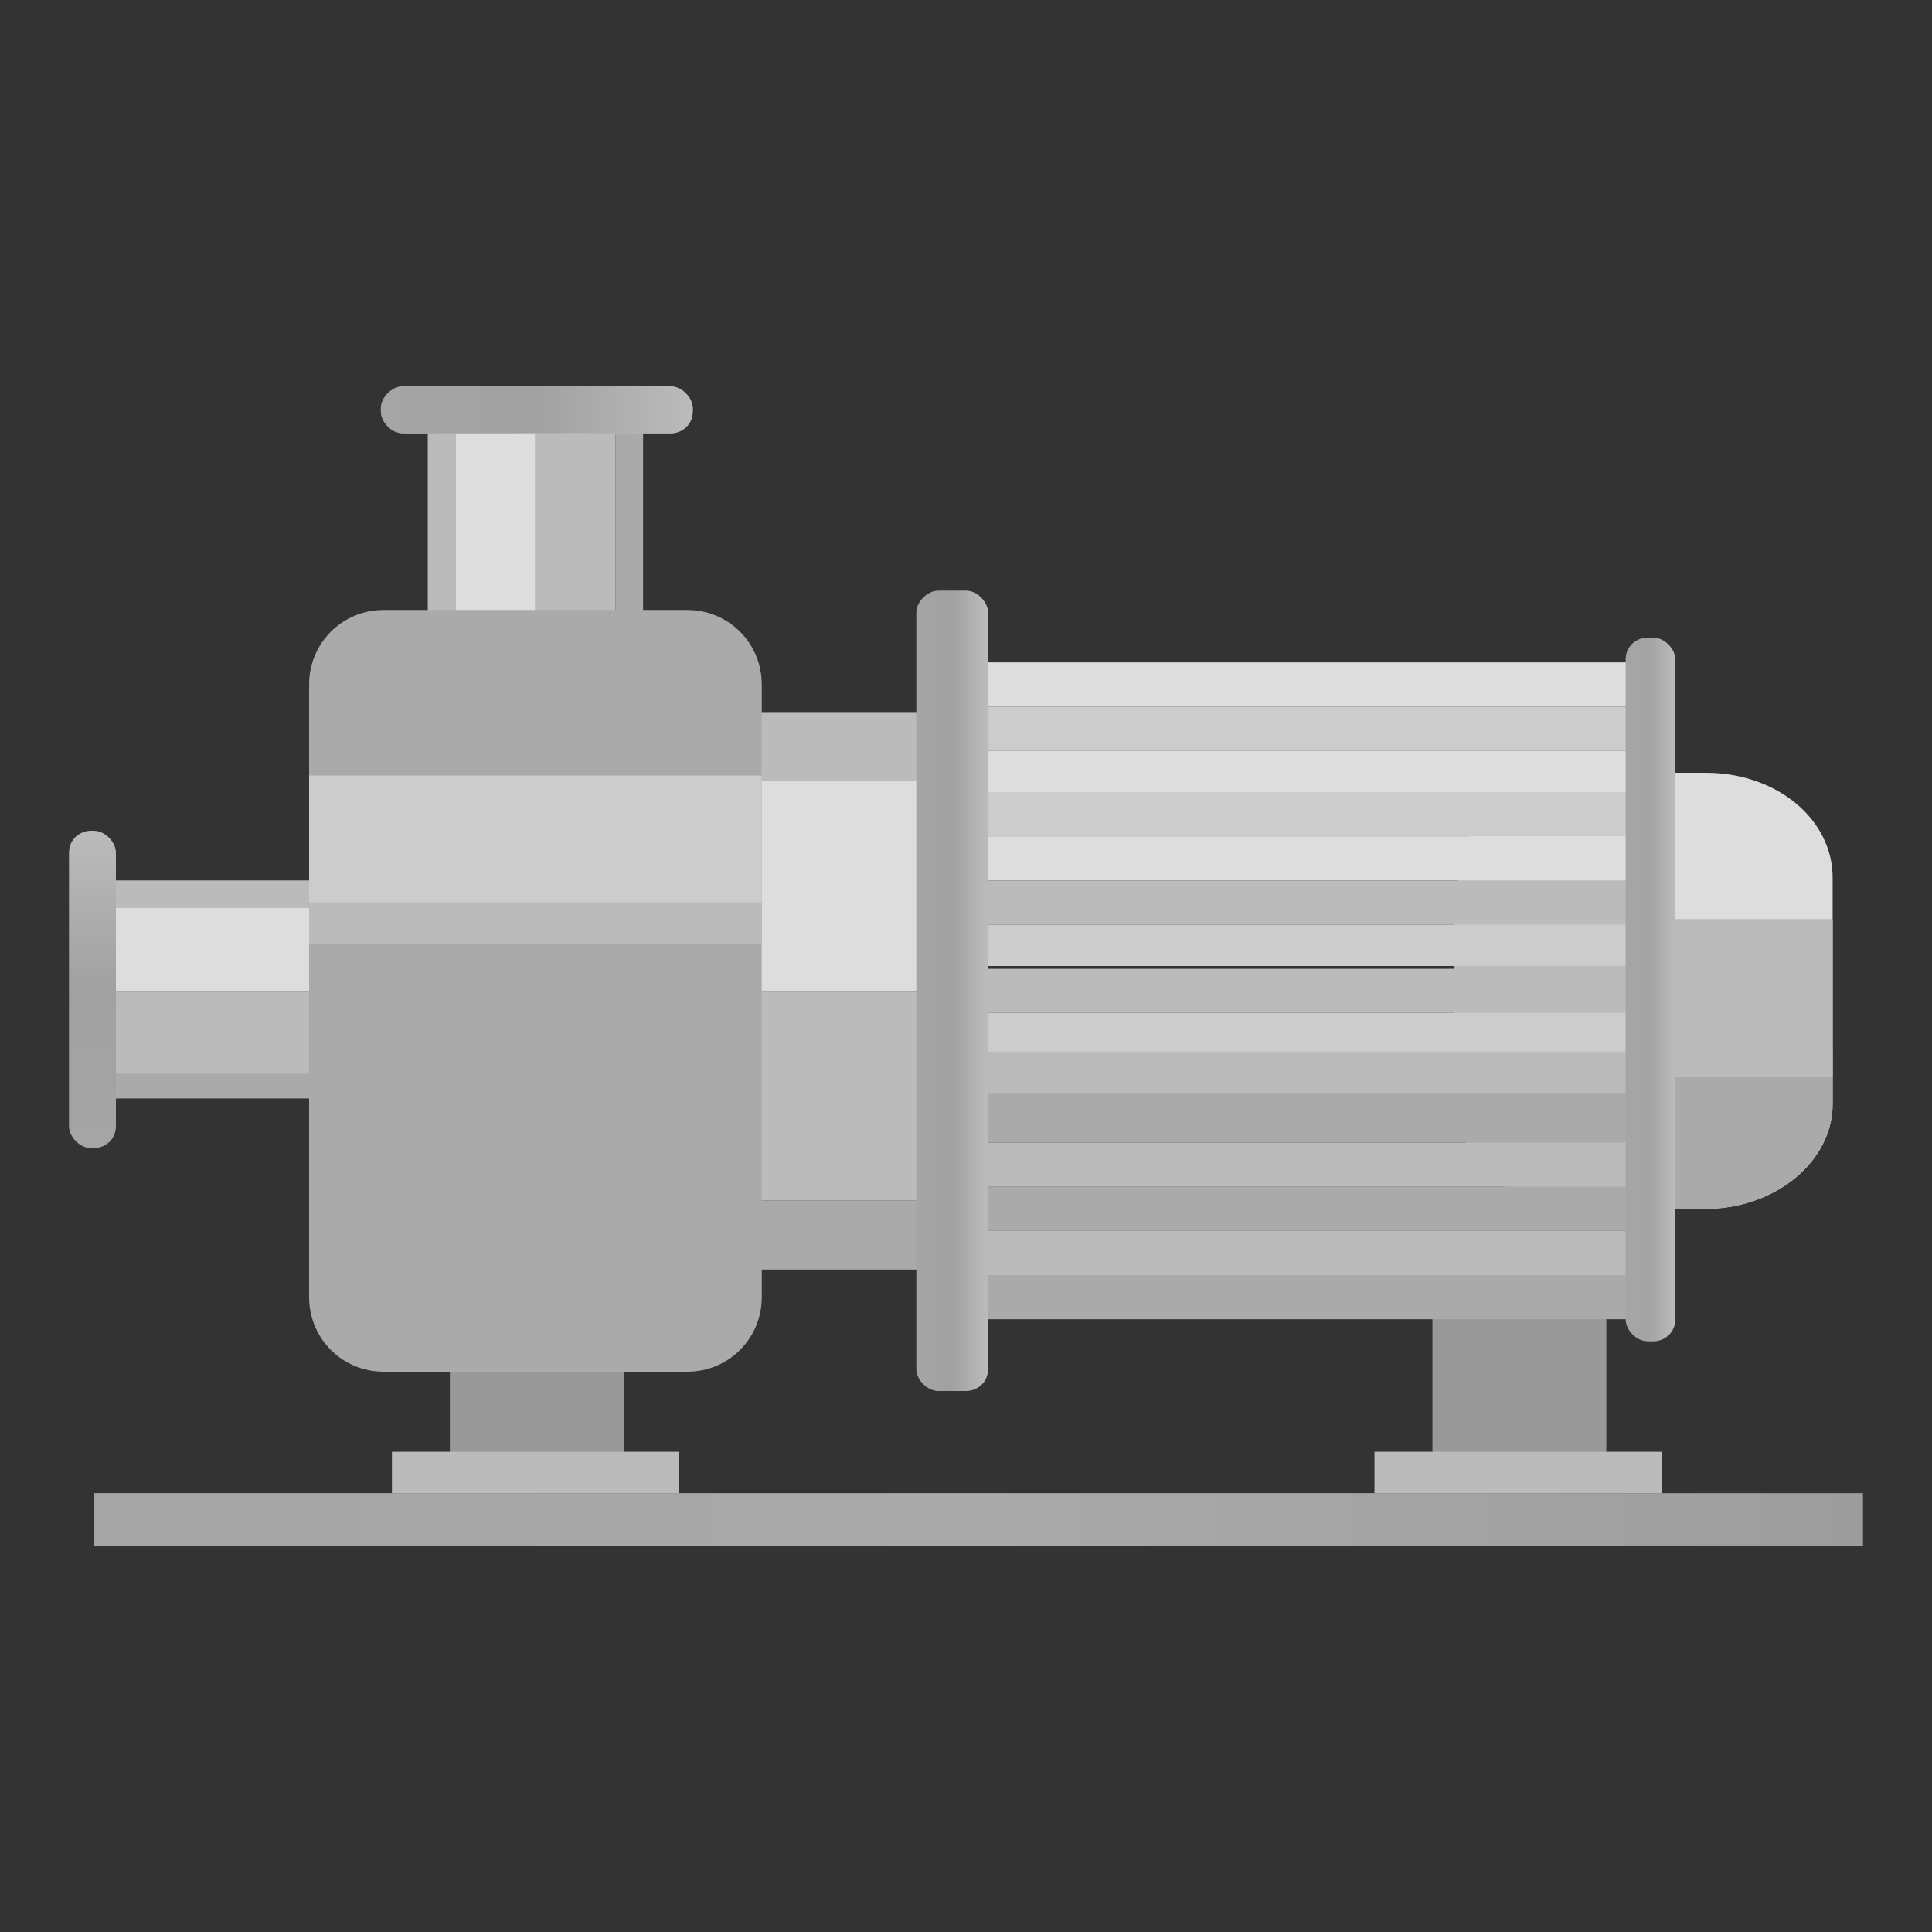<?xml version="1.0" encoding="utf-8"?>
<!-- Generator: Adobe Illustrator 23.0.3, SVG Export Plug-In . SVG Version: 6.00 Build 0)  -->
<svg version="1.1" id="图层_1" xmlns="http://www.w3.org/2000/svg" xmlns:xlink="http://www.w3.org/1999/xlink" x="0px" y="0px"
	 viewBox="0 0 70 70" style="enable-background:new 0 0 70 70;" xml:space="preserve">
<rect x="0" y="0" width="70" height="70" fill="#333333" stroke="none"/>
<style type="text/css">
	.st0{fill:#BBBBBB;}
	.st1{fill:#AAAAAA;}
	.st2{fill:#DDDDDD;}
	.st3{fill:#999999;}
	.st4{fill:#CCCCCC;}
	.st5{fill:url(#SVGID_1_);}
	.st6{fill:url(#SVGID_2_);}
	.st7{fill:url(#SVGID_3_);}
	.st8{fill:url(#SVGID_4_);}
	.st9{fill:url(#SVGID_5_);}
	.st10{fill:url(#SVGID_6_);}
</style>
<g>
	<g>
		<rect x="15.5" y="15.2" class="st0" width="1" height="7.6"/>
		<path class="st1" d="M23.3,15.2v7.6h-1v-7.6H23.3z"/>
		<path class="st2" d="M19.4,15.2v7.6h-2.9v-7.6H19.4z"/>
		<path class="st0" d="M22.3,15.2v7.6h-2.9v-7.6H22.3z"/>
	</g>
	<g>
		<rect x="4.2" y="31.9" class="st0" width="7.5" height="1"/>
		<path class="st1" d="M4.2,38.8h7.5v1H4.2V38.8z"/>
		<path class="st2" d="M4.2,32.9h7.5v3H4.2V32.9z"/>
		<path class="st0" d="M4.2,35.9h7.5v3H4.2V35.9z"/>
	</g>
	<g>
		<rect x="27.1" y="25.8" class="st0" width="7" height="2.5"/>
		<path class="st1" d="M27.1,43.5h7V46h-7V43.5z"/>
		<path class="st2" d="M27.1,28.3h7v7.6h-7V28.3z"/>
		<path class="st0" d="M27.1,35.9h7v7.6h-7V35.9z"/>
	</g>
	<g>
		<path class="st2" d="M66.4,40c0,2.1-2.1,3.8-4.6,3.8h-4.4c-2.6,0-4.6-1.7-4.6-3.8v-8.2c0-2.1,2.1-3.8,4.6-3.8h4.4
			c2.6,0,4.6,1.7,4.6,3.8V40z"/>
		<path class="st1" d="M66.4,40c0,2.1-2.1,3.8-4.6,3.8h-4.4c-2.6,0-4.6-1.7-4.6-3.8v-1.8c0-2.1,2.1-3.8,4.6-3.8h4.4
			c2.6,0,4.6,1.7,4.6,3.8V40z"/>
		<path class="st0" d="M52.7,33.3h13.7V39H52.7V33.3z"/>
	</g>
	<rect x="51.9" y="47.6" class="st3" width="6.3" height="5.1"/>
	<path class="st0" d="M49.8,52.6h10.4v1.5H49.8L49.8,52.6z"/>
	<g>
		<path class="st2" d="M34.9,24h24.6v1.6H34.9V24z"/>
		<path class="st4" d="M34.9,25.6h24.6v1.6H34.9V25.6z"/>
		<path class="st2" d="M34.9,27.2h24.6v1.6H34.9V27.2z"/>
		<path class="st4" d="M34.9,28.7h24.6v1.6H34.9V28.7z"/>
		<path class="st2" d="M34.9,30.3h24.6v1.6H34.9V30.3z"/>
		<path class="st0" d="M34.9,31.9h24.6v1.6H34.9V31.9z"/>
		<path class="st4" d="M34.9,33.5h24.6V35H34.9V33.5z"/>
		<path class="st0" d="M34.9,35.1h24.6v1.6H34.9V35.1z"/>
		<path class="st4" d="M34.9,36.7h24.6v1.6H34.9V36.7z"/>
		<path class="st0" d="M34.9,38.1h24.6v1.6H34.9V38.1z"/>
		<path class="st1" d="M34.9,39.6h24.6v1.8H34.9V39.6z"/>
		<path class="st0" d="M34.9,41.4h24.6V43H34.9V41.4z"/>
		<path class="st1" d="M34.9,43h24.6v1.6H34.9V43z"/>
		<path class="st0" d="M34.9,44.6h24.6v1.6H34.9V44.6z"/>
		<path class="st1" d="M34.9,46.2h24.6v1.6H34.9V46.2z"/>
	</g>
	<linearGradient id="SVGID_1_" gradientUnits="userSpaceOnUse" x1="3.385" y1="55.069" x2="67.5" y2="55.069">
		<stop  offset="1.347931e-06" style="stop-color:#A5A5A5"/>
		<stop  offset="0.5" style="stop-color:#AAAAAA"/>
		<stop  offset="1" style="stop-color:#9D9D9D"/>
	</linearGradient>
	<rect x="3.4" y="54.1" class="st5" width="64.1" height="1.9"/>
	<linearGradient id="SVGID_2_" gradientUnits="userSpaceOnUse" x1="13.761" y1="14.849" x2="25.076" y2="14.849">
		<stop  offset="9.003964e-07" style="stop-color:#A5A5A5"/>
		<stop  offset="0.5" style="stop-color:#EFEFEF"/>
		<stop  offset="1" style="stop-color:#9D9D9D"/>
	</linearGradient>
	<path class="st6" d="M24.3,14c0.4,0,0.8,0.4,0.8,0.8v0.1c0,0.5-0.4,0.8-0.8,0.8h-9.7c-0.4,0-0.8-0.4-0.8-0.8v-0.1
		c0-0.4,0.4-0.8,0.8-0.8H24.3z"/>
	<linearGradient id="SVGID_3_" gradientUnits="userSpaceOnUse" x1="13.761" y1="14.849" x2="25.076" y2="14.849">
		<stop  offset="1.347931e-06" style="stop-color:#A5A5A5"/>
		<stop  offset="0.5" style="stop-color:#A1A1A1"/>
		<stop  offset="1" style="stop-color:#BBBBBB"/>
	</linearGradient>
	<path class="st7" d="M24.3,14c0.4,0,0.8,0.4,0.8,0.8v0.1c0,0.5-0.4,0.8-0.8,0.8h-9.7c-0.4,0-0.8-0.4-0.8-0.8v-0.1
		c0-0.4,0.4-0.8,0.8-0.8H24.3z"/>
	<linearGradient id="SVGID_4_" gradientUnits="userSpaceOnUse" x1="3.335" y1="41.649" x2="3.335" y2="30.114">
		<stop  offset="1.347931e-06" style="stop-color:#A5A5A5"/>
		<stop  offset="0.5" style="stop-color:#A1A1A1"/>
		<stop  offset="1" style="stop-color:#BBBBBB"/>
	</linearGradient>
	<path class="st8" d="M4.2,40.8c0,0.5-0.4,0.8-0.8,0.8H3.3c-0.4,0-0.8-0.4-0.8-0.8v-9.9c0-0.5,0.4-0.8,0.8-0.8h0.1
		c0.4,0,0.8,0.4,0.8,0.8V40.8z"/>
	<path class="st3" d="M16.3,47.6h6.3v5.1h-6.3V47.6z"/>
	<path class="st0" d="M14.2,52.6h10.4v1.5H14.2L14.2,52.6z"/>
	<path class="st1" d="M24.9,49.7h-11c-1.5,0-2.7-1.2-2.7-2.7V24.8c0-1.5,1.2-2.7,2.7-2.7h11c1.5,0,2.7,1.2,2.7,2.7V47
		C27.6,48.5,26.4,49.7,24.9,49.7z"/>
	<linearGradient id="SVGID_5_" gradientUnits="userSpaceOnUse" x1="33.143" y1="35.882" x2="35.783" y2="35.882">
		<stop  offset="1.347931e-06" style="stop-color:#A5A5A5"/>
		<stop  offset="0.5" style="stop-color:#A1A1A1"/>
		<stop  offset="1" style="stop-color:#BBBBBB"/>
	</linearGradient>
	<path class="st9" d="M35.8,49.6c0,0.5-0.4,0.8-0.8,0.8h-1c-0.4,0-0.8-0.4-0.8-0.8V22.2c0-0.4,0.4-0.8,0.8-0.8h1
		c0.4,0,0.8,0.4,0.8,0.8L35.8,49.6z"/>
	<linearGradient id="SVGID_6_" gradientUnits="userSpaceOnUse" x1="58.856" y1="35.882" x2="60.688" y2="35.882">
		<stop  offset="1.347931e-06" style="stop-color:#A5A5A5"/>
		<stop  offset="0.5" style="stop-color:#A4A4A4"/>
		<stop  offset="1" style="stop-color:#BBBBBB"/>
	</linearGradient>
	<path class="st10" d="M60.7,47.8c0,0.5-0.4,0.8-0.8,0.8h-0.2c-0.4,0-0.8-0.4-0.8-0.8V23.9c0-0.5,0.4-0.8,0.8-0.8h0.2
		c0.4,0,0.8,0.4,0.8,0.8V47.8z"/>
	<g>
		<path class="st0" d="M11.2,32.7h16.4v1.5H11.2V32.7z"/>
		<path class="st4" d="M11.2,28.1h16.4v4.6H11.2V28.1z"/>
	</g>
</g>
</svg>
